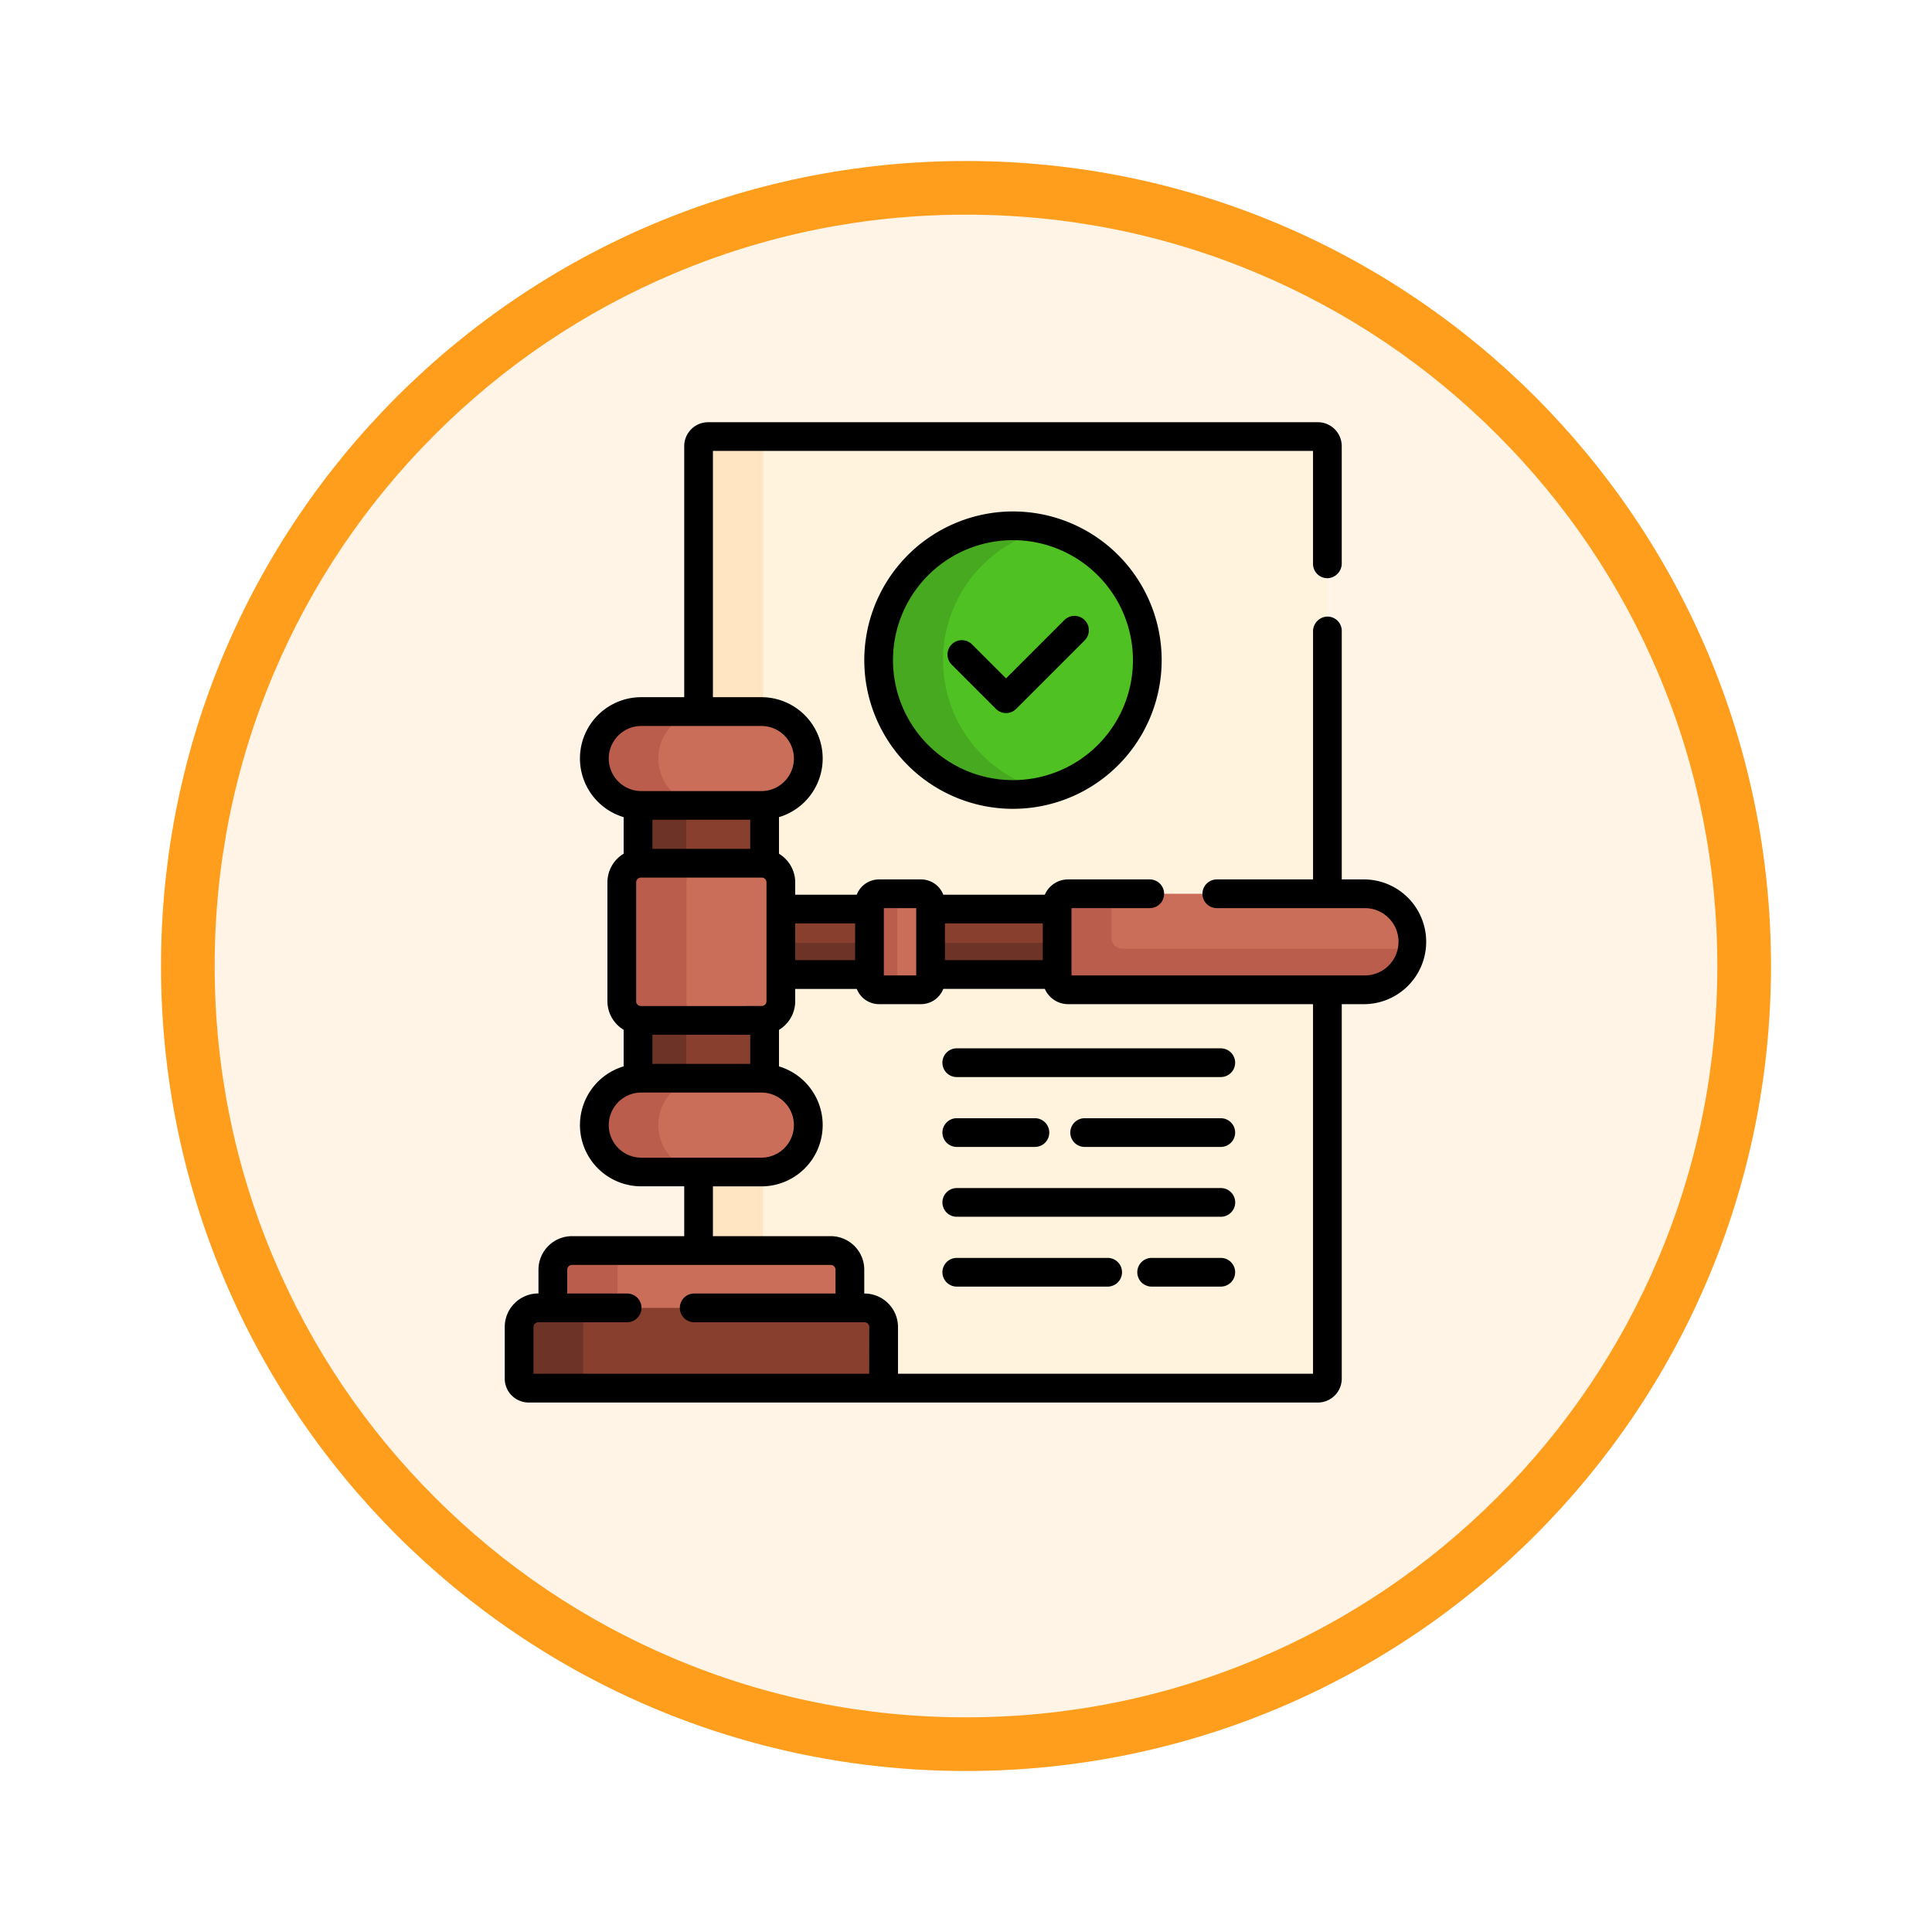 <svg xmlns="http://www.w3.org/2000/svg" xmlns:xlink="http://www.w3.org/1999/xlink" width="108" height="108" viewBox="0 0 108 108">
  <defs>
    <filter id="Trazado_904820" x="0" y="0" width="108" height="108" filterUnits="userSpaceOnUse">
      <feOffset dy="3" input="SourceAlpha"/>
      <feGaussianBlur stdDeviation="3" result="blur"/>
      <feFlood flood-opacity="0.161"/>
      <feComposite operator="in" in2="blur"/>
      <feComposite in="SourceGraphic"/>
    </filter>
  </defs>
  <g id="Grupo_1172093" data-name="Grupo 1172093" transform="translate(9 6)">
    <g id="Grupo_1171910" data-name="Grupo 1171910" transform="translate(0)">
      <g id="Grupo_1167341" data-name="Grupo 1167341" transform="translate(0)">
        <g id="Grupo_1166792" data-name="Grupo 1166792" transform="translate(0)">
          <g transform="matrix(1, 0, 0, 1, -9, -6)" filter="url(#Trazado_904820)">
            <g id="Trazado_904820-2" data-name="Trazado 904820" transform="translate(9 6)" fill="#fff4e6">
              <path d="M 45 88.5 C 39.127 88.5 33.43 87.35 28.068 85.082 C 22.889 82.891 18.236 79.755 14.241 75.759 C 10.245 71.764 7.109 67.112 4.918 61.932 C 2.65 56.57 1.5 50.873 1.5 45 C 1.5 39.127 2.65 33.43 4.918 28.068 C 7.109 22.889 10.245 18.236 14.241 14.241 C 18.236 10.245 22.889 7.109 28.068 4.918 C 33.43 2.65 39.127 1.5 45 1.5 C 50.873 1.5 56.57 2.65 61.932 4.918 C 67.111 7.109 71.764 10.245 75.759 14.241 C 79.755 18.236 82.891 22.889 85.082 28.068 C 87.35 33.43 88.5 39.127 88.5 45 C 88.5 50.873 87.35 56.57 85.082 61.932 C 82.891 67.112 79.755 71.764 75.759 75.759 C 71.764 79.755 67.111 82.891 61.932 85.082 C 56.57 87.35 50.873 88.5 45 88.5 Z" stroke="none"/>
              <path d="M 45 3 C 39.329 3 33.829 4.11 28.653 6.299 C 23.652 8.415 19.16 11.443 15.302 15.302 C 11.443 19.16 8.415 23.652 6.299 28.653 C 4.11 33.829 3 39.329 3 45 C 3 50.671 4.11 56.171 6.299 61.347 C 8.415 66.348 11.443 70.84 15.302 74.699 C 19.16 78.557 23.652 81.585 28.653 83.701 C 33.829 85.89 39.329 87 45 87 C 50.671 87 56.171 85.89 61.347 83.701 C 66.348 81.585 70.84 78.557 74.698 74.699 C 78.557 70.84 81.585 66.348 83.701 61.347 C 85.89 56.171 87 50.671 87 45 C 87 39.329 85.89 33.829 83.701 28.653 C 81.585 23.652 78.557 19.16 74.698 15.302 C 70.84 11.443 66.348 8.415 61.347 6.299 C 56.171 4.11 50.671 3 45 3 M 45 0 C 69.853 0 90 20.147 90 45 C 90 69.853 69.853 90 45 90 C 20.147 90 -7.62939453125e-06 69.853 -7.62939453125e-06 45 C -7.62939453125e-06 20.147 20.147 0 45 0 Z" stroke="none" fill="#ff9d1c"/>
            </g>
          </g>
        </g>
      </g>
    </g>
    <g id="compliant_4252360" transform="translate(4.138 17.602)">
      <g id="Grupo_1172108" data-name="Grupo 1172108" transform="translate(25.913 0.803)">
        <path id="Trazado_1026125" data-name="Trazado 1026125" d="M150.931,7.5H116.85a.535.535,0,0,0-.535.535V22.871h3.51a2.623,2.623,0,0,1,.183,5.239v3.254h0a1.069,1.069,0,0,1,.907,1.057v6.643a1.069,1.069,0,0,1-.907,1.057h0v3.254a2.623,2.623,0,0,1-.183,5.239h-3.51V53H123.7a1.07,1.07,0,0,1,1.07,1.07v2.132h.815a1.07,1.07,0,0,1,1.07,1.07V60.69h24.81V8.035A.535.535,0,0,0,150.931,7.5Z" transform="translate(-116.315 -7.5)" fill="#fff3de"/>
      </g>
      <g id="Grupo_1172109" data-name="Grupo 1172109" transform="translate(25.913 0.803)">
        <path id="Trazado_1026126" data-name="Trazado 1026126" d="M119.825,22.871l.1,0V8.035a.535.535,0,0,1,.535-.535H116.85a.535.535,0,0,0-.535.535V22.871Z" transform="translate(-116.315 -7.5)" fill="#ffe5c2"/>
        <path id="Trazado_1026127" data-name="Trazado 1026127" d="M119.825,391.629h-3.51v4.392h3.605v-4.394Z" transform="translate(-116.315 -350.517)" fill="#ffe5c2"/>
      </g>
      <g id="Grupo_1172127" data-name="Grupo 1172127" transform="translate(15.881 16.174)">
        <g id="Grupo_1172110" data-name="Grupo 1172110" transform="translate(14.632 11.041)">
          <path id="Trazado_1026128" data-name="Trazado 1026128" d="M159.3,254.29h4.954v3.66H159.3Z" transform="translate(-159.296 -254.29)" fill="#883f2e"/>
          <path id="Trazado_1026129" data-name="Trazado 1026129" d="M237.5,254.29h7.076v3.66H237.5Z" transform="translate(-229.132 -254.29)" fill="#883f2e"/>
        </g>
        <g id="Grupo_1172111" data-name="Grupo 1172111" transform="translate(14.632 12.936)">
          <path id="Trazado_1026130" data-name="Trazado 1026130" d="M159.3,272h4.954v1.764H159.3Z" transform="translate(-159.296 -272)" fill="#6d3326"/>
          <path id="Trazado_1026131" data-name="Trazado 1026131" d="M237.5,272h7.076v1.764H237.5Z" transform="translate(-229.132 -272)" fill="#6d3326"/>
        </g>
        <g id="Grupo_1172112" data-name="Grupo 1172112" transform="translate(30.077 10.187)">
          <path id="Trazado_1026132" data-name="Trazado 1026132" d="M323.5,248.994a2.684,2.684,0,0,1-2.684,2.684H304.226a.61.61,0,0,1-.61-.61V246.92a.61.61,0,0,1,.61-.61h16.591A2.684,2.684,0,0,1,323.5,248.994Z" transform="translate(-303.616 -246.31)" fill="#ca6e59"/>
        </g>
        <g id="Grupo_1172113" data-name="Grupo 1172113" transform="translate(30.077 10.187)">
          <path id="Trazado_1026133" data-name="Trazado 1026133" d="M307.264,249.38a.61.61,0,0,1-.61-.61v-2.46h-2.428a.61.61,0,0,0-.61.61v4.148a.61.61,0,0,0,.61.61h16.591a2.684,2.684,0,0,0,2.656-2.3Z" transform="translate(-303.616 -246.31)" fill="#bb5d4c"/>
        </g>
        <g id="Grupo_1172114" data-name="Grupo 1172114" transform="translate(19.586 10.187)">
          <path id="Trazado_1026134" data-name="Trazado 1026134" d="M209,246.846v4.3a.535.535,0,0,1-.535.535H206.12a.535.535,0,0,1-.535-.535v-4.3a.535.535,0,0,1,.535-.535h2.346a.535.535,0,0,1,.535.535Z" transform="translate(-205.585 -246.311)" fill="#ca6e59"/>
        </g>
        <g id="Grupo_1172115" data-name="Grupo 1172115" transform="translate(19.586 10.187)">
          <path id="Trazado_1026135" data-name="Trazado 1026135" d="M207.137,251.144v-4.3a.535.535,0,0,1,.535-.535H206.12a.535.535,0,0,0-.535.535v4.3a.535.535,0,0,0,.535.535h1.552A.535.535,0,0,1,207.137,251.144Z" transform="translate(-205.585 -246.311)" fill="#bb5d4c"/>
        </g>
        <g id="Grupo_1172116" data-name="Grupo 1172116" transform="translate(6.649 5.239)">
          <path id="Trazado_1026136" data-name="Trazado 1026136" d="M91.616,312.311h-6.75a1.074,1.074,0,0,1-.163-.014v3.254c.061,0,.121-.007.183-.007H91.6c.062,0,.122,0,.183.007V312.3A1.062,1.062,0,0,1,91.616,312.311Z" transform="translate(-84.703 -300.287)" fill="#883f2e"/>
          <path id="Trazado_1026137" data-name="Trazado 1026137" d="M84.866,312.311a1.074,1.074,0,0,1-.163-.014v3.254c.061,0,.121-.007.183-.007H87.4v-3.233H84.866Z" transform="translate(-84.703 -300.287)" fill="#6d3326"/>
          <path id="Trazado_1026138" data-name="Trazado 1026138" d="M84.866,203.319h6.75a1.078,1.078,0,0,1,.163.014v-3.254c-.061,0-.121.007-.183.007h-6.71c-.062,0-.122,0-.183-.007v3.254A1.078,1.078,0,0,1,84.866,203.319Z" transform="translate(-84.703 -200.079)" fill="#883f2e"/>
          <path id="Trazado_1026139" data-name="Trazado 1026139" d="M84.866,203.318H87.4v-3.233H84.886c-.062,0-.122,0-.183-.007v3.254A1.09,1.09,0,0,1,84.866,203.318Z" transform="translate(-84.703 -200.078)" fill="#6d3326"/>
        </g>
        <g id="Grupo_1172117" data-name="Grupo 1172117" transform="translate(5.741 8.479)">
          <path id="Trazado_1026140" data-name="Trazado 1026140" d="M85.115,231.422v6.643a1.07,1.07,0,0,1-1.07,1.07H77.3a1.07,1.07,0,0,1-1.07-1.07v-6.643a1.07,1.07,0,0,1,1.07-1.07h6.75A1.07,1.07,0,0,1,85.115,231.422Z" transform="translate(-76.225 -230.352)" fill="#ca6e59"/>
        </g>
        <g id="Grupo_1172118" data-name="Grupo 1172118" transform="translate(5.741 8.479)">
          <path id="Trazado_1026141" data-name="Trazado 1026141" d="M79.84,238.065v-6.643a1.07,1.07,0,0,1,1.07-1.07H77.3a1.07,1.07,0,0,0-1.07,1.07v6.643a1.07,1.07,0,0,0,1.07,1.07H80.91A1.07,1.07,0,0,1,79.84,238.065Z" transform="translate(-76.225 -230.352)" fill="#bb5d4c"/>
        </g>
        <g id="Grupo_1172121" data-name="Grupo 1172121" transform="translate(0 30.133)">
          <path id="Trazado_1026142" data-name="Trazado 1026142" d="M56.792,435.994a1.093,1.093,0,0,0,.006-.11v-2.129a1.07,1.07,0,0,0-1.07-1.07H41.265a1.07,1.07,0,0,0-1.07,1.07v2.129a1.1,1.1,0,0,0,.006.11Z" transform="translate(-38.31 -432.685)" fill="#ca6e59"/>
          <path id="Trazado_1026143" data-name="Trazado 1026143" d="M43.818,435.994a1.1,1.1,0,0,1-.006-.11v-2.129a1.07,1.07,0,0,1,1.07-1.07H41.265a1.07,1.07,0,0,0-1.07,1.07v2.129a1.094,1.094,0,0,0,.006.11Z" transform="translate(-38.31 -432.685)" fill="#bb5d4c"/>
          <g id="Grupo_1172119" data-name="Grupo 1172119" transform="translate(0 3.202)">
            <path id="Trazado_1026144" data-name="Trazado 1026144" d="M42.951,467.091H23.113a.535.535,0,0,1-.535-.535v-2.878a1.07,1.07,0,0,1,1.07-1.07H41.881a1.07,1.07,0,0,1,1.07,1.07Z" transform="translate(-22.578 -462.608)" fill="#883f2e"/>
          </g>
          <g id="Grupo_1172120" data-name="Grupo 1172120" transform="translate(0 3.202)">
            <path id="Trazado_1026145" data-name="Trazado 1026145" d="M26.155,466.556v-2.878a1.07,1.07,0,0,1,1.07-1.07H23.648a1.07,1.07,0,0,0-1.07,1.07v2.878a.535.535,0,0,0,.535.535H26.69A.535.535,0,0,1,26.155,466.556Z" transform="translate(-22.578 -462.608)" fill="#6d3326"/>
          </g>
        </g>
        <g id="Grupo_1172126" data-name="Grupo 1172126" transform="translate(4.209)">
          <g id="Grupo_1172122" data-name="Grupo 1172122" transform="translate(0 20.495)">
            <path id="Trazado_1026146" data-name="Trazado 1026146" d="M73.86,345.256a2.623,2.623,0,0,1-2.623,2.623h-6.71a2.623,2.623,0,1,1,0-5.246h6.71A2.623,2.623,0,0,1,73.86,345.256Z" transform="translate(-61.905 -342.633)" fill="#ca6e59"/>
          </g>
          <g id="Grupo_1172123" data-name="Grupo 1172123" transform="translate(0 20.495)">
            <path id="Trazado_1026147" data-name="Trazado 1026147" d="M65.478,345.256a2.623,2.623,0,0,1,2.623-2.623H64.528a2.623,2.623,0,1,0,0,5.246H68.1A2.623,2.623,0,0,1,65.478,345.256Z" transform="translate(-61.905 -342.633)" fill="#bb5d4c"/>
          </g>
          <g id="Grupo_1172124" data-name="Grupo 1172124" transform="translate(0)">
            <path id="Trazado_1026148" data-name="Trazado 1026148" d="M73.86,153.751a2.623,2.623,0,0,1-2.623,2.623h-6.71a2.623,2.623,0,1,1,0-5.246h6.71A2.623,2.623,0,0,1,73.86,153.751Z" transform="translate(-61.905 -151.128)" fill="#ca6e59"/>
          </g>
          <g id="Grupo_1172125" data-name="Grupo 1172125">
            <path id="Trazado_1026149" data-name="Trazado 1026149" d="M65.478,153.751a2.623,2.623,0,0,1,2.623-2.623H64.528a2.623,2.623,0,1,0,0,5.246H68.1A2.623,2.623,0,0,1,65.478,153.751Z" transform="translate(-61.905 -151.128)" fill="#bb5d4c"/>
          </g>
        </g>
      </g>
      <g id="Grupo_1172130" data-name="Grupo 1172130" transform="translate(35.979 5.791)">
        <g id="Grupo_1172128" data-name="Grupo 1172128" transform="translate(0)">
          <circle id="Elipse_11791" data-name="Elipse 11791" cx="7.51" cy="7.51" r="7.51" fill="#4fc123"/>
        </g>
        <g id="Grupo_1172129" data-name="Grupo 1172129" transform="translate(0)">
          <path id="Trazado_1026150" data-name="Trazado 1026150" d="M213.971,61.617a7.512,7.512,0,0,1,5.71-7.291,7.51,7.51,0,1,0,0,14.582A7.512,7.512,0,0,1,213.971,61.617Z" transform="translate(-210.372 -54.107)" fill="#47a920"/>
        </g>
      </g>
      <g id="Grupo_1172131" data-name="Grupo 1172131" transform="translate(15.078 0)">
        <path id="Trazado_1026151" data-name="Trazado 1026151" d="M63.159,25.558H61.867V11.665a.8.8,0,0,0-.827-.8.825.825,0,0,0-.778.836V25.558h-5.38a.8.8,0,1,0,0,1.605h8.277a1.881,1.881,0,1,1,0,3.762h-16.4V27.163h4.375a.8.8,0,1,0,0-1.605H46.568a1.414,1.414,0,0,0-1.3.854H39.593a1.339,1.339,0,0,0-1.246-.854H36a1.339,1.339,0,0,0-1.246.854H31.315v-.689a1.872,1.872,0,0,0-.907-1.6V22.077a3.425,3.425,0,0,0-.986-6.706H26.715V1.605H60.261V7.92a.8.8,0,0,0,.827.8.825.825,0,0,0,.778-.836V1.338A1.338,1.338,0,0,0,60.529,0H26.448A1.338,1.338,0,0,0,25.11,1.338V15.371h-2.4a3.425,3.425,0,0,0-.986,6.706v2.044a1.872,1.872,0,0,0-.907,1.6v6.643a1.872,1.872,0,0,0,.907,1.6v2.044a3.425,3.425,0,0,0,.986,6.706h2.4V45.5H18.836a1.875,1.875,0,0,0-1.873,1.873v1.33h-.013a1.875,1.875,0,0,0-1.873,1.873v2.878A1.339,1.339,0,0,0,16.416,54.8H60.529a1.338,1.338,0,0,0,1.338-1.338V32.531h1.292a3.487,3.487,0,0,0,0-6.973ZM39.685,28.017h5.47v2.054h-5.47Zm-3.416-.854h1.81v3.762h-1.81Zm-4.954.854h3.349v2.054H31.315ZM20.892,18.8a1.822,1.822,0,0,1,1.82-1.82h6.71a1.82,1.82,0,1,1,0,3.64h-6.71A1.822,1.822,0,0,1,20.892,18.8Zm1.8,13.837a.268.268,0,0,1-.268-.268V25.723a.268.268,0,0,1,.268-.268h6.75a.268.268,0,0,1,.268.268v6.643a.268.268,0,0,1-.268.268Zm6.11,1.605v1.628h-5.47V34.239ZM23.332,23.85V22.222H28.8V23.85Zm-.62,17.262a1.82,1.82,0,0,1,0-3.64h6.71a1.82,1.82,0,0,1,0,3.64ZM35.451,53.19H16.683v-2.61a.268.268,0,0,1,.268-.268h4.968a.8.8,0,1,0,0-1.605h-3.35v-1.33a.268.268,0,0,1,.268-.268H33.3a.268.268,0,0,1,.268.268v1.33h-7.9a.8.8,0,1,0,0,1.605h9.519a.268.268,0,0,1,.268.268Zm24.81,0h-23.2v-2.61a1.875,1.875,0,0,0-1.873-1.873h-.013v-1.33A1.875,1.875,0,0,0,33.3,45.5H26.715V42.717h2.707a3.425,3.425,0,0,0,.986-6.706V33.968a1.872,1.872,0,0,0,.907-1.6v-.689h3.441A1.339,1.339,0,0,0,36,32.531h2.346a1.339,1.339,0,0,0,1.246-.854h5.678a1.414,1.414,0,0,0,1.3.854H60.261V53.19Z" transform="translate(-15.078 0)"/>
        <path id="Trazado_1026152" data-name="Trazado 1026152" d="M202.872,54.919a8.312,8.312,0,1,0,8.312-8.312A8.322,8.322,0,0,0,202.872,54.919Zm15.019,0a6.707,6.707,0,1,1-6.707-6.707A6.714,6.714,0,0,1,217.891,54.919Z" transform="translate(-182.774 -41.619)"/>
        <path id="Trazado_1026153" data-name="Trazado 1026153" d="M247.714,102.752a.8.8,0,0,0-1.135,1.135l2.469,2.469a.8.8,0,0,0,1.135,0l3.827-3.827a.8.8,0,0,0-1.135-1.135l-3.259,3.259Z" transform="translate(-221.593 -90.333)"/>
        <path id="Trazado_1026154" data-name="Trazado 1026154" d="M243.681,327.872a.8.8,0,0,0,.8.8h14.762a.8.8,0,0,0,0-1.605H244.484A.8.8,0,0,0,243.681,327.872Z" transform="translate(-219.216 -292.066)"/>
        <path id="Trazado_1026155" data-name="Trazado 1026155" d="M318.913,363.546H311.3a.8.8,0,0,0,0,1.605h7.61a.8.8,0,0,0,0-1.605Z" transform="translate(-278.883 -324.639)"/>
        <path id="Trazado_1026156" data-name="Trazado 1026156" d="M244.484,365.151h4.369a.8.8,0,1,0,0-1.605h-4.369a.8.8,0,0,0,0,1.605Z" transform="translate(-219.216 -324.639)"/>
        <path id="Trazado_1026157" data-name="Trazado 1026157" d="M259.244,400.023H244.483a.8.8,0,0,0,0,1.605h14.762a.8.8,0,0,0,0-1.605Z" transform="translate(-219.215 -357.212)"/>
        <path id="Trazado_1026158" data-name="Trazado 1026158" d="M350.167,436.5H346.3a.8.8,0,0,0,0,1.605h3.865a.8.8,0,1,0,0-1.605Z" transform="translate(-310.138 -389.785)"/>
        <path id="Trazado_1026159" data-name="Trazado 1026159" d="M252.919,436.5h-8.435a.8.8,0,0,0,0,1.605h8.435a.8.8,0,1,0,0-1.605Z" transform="translate(-219.216 -389.785)"/>
      </g>
    </g>
  </g>
</svg>
